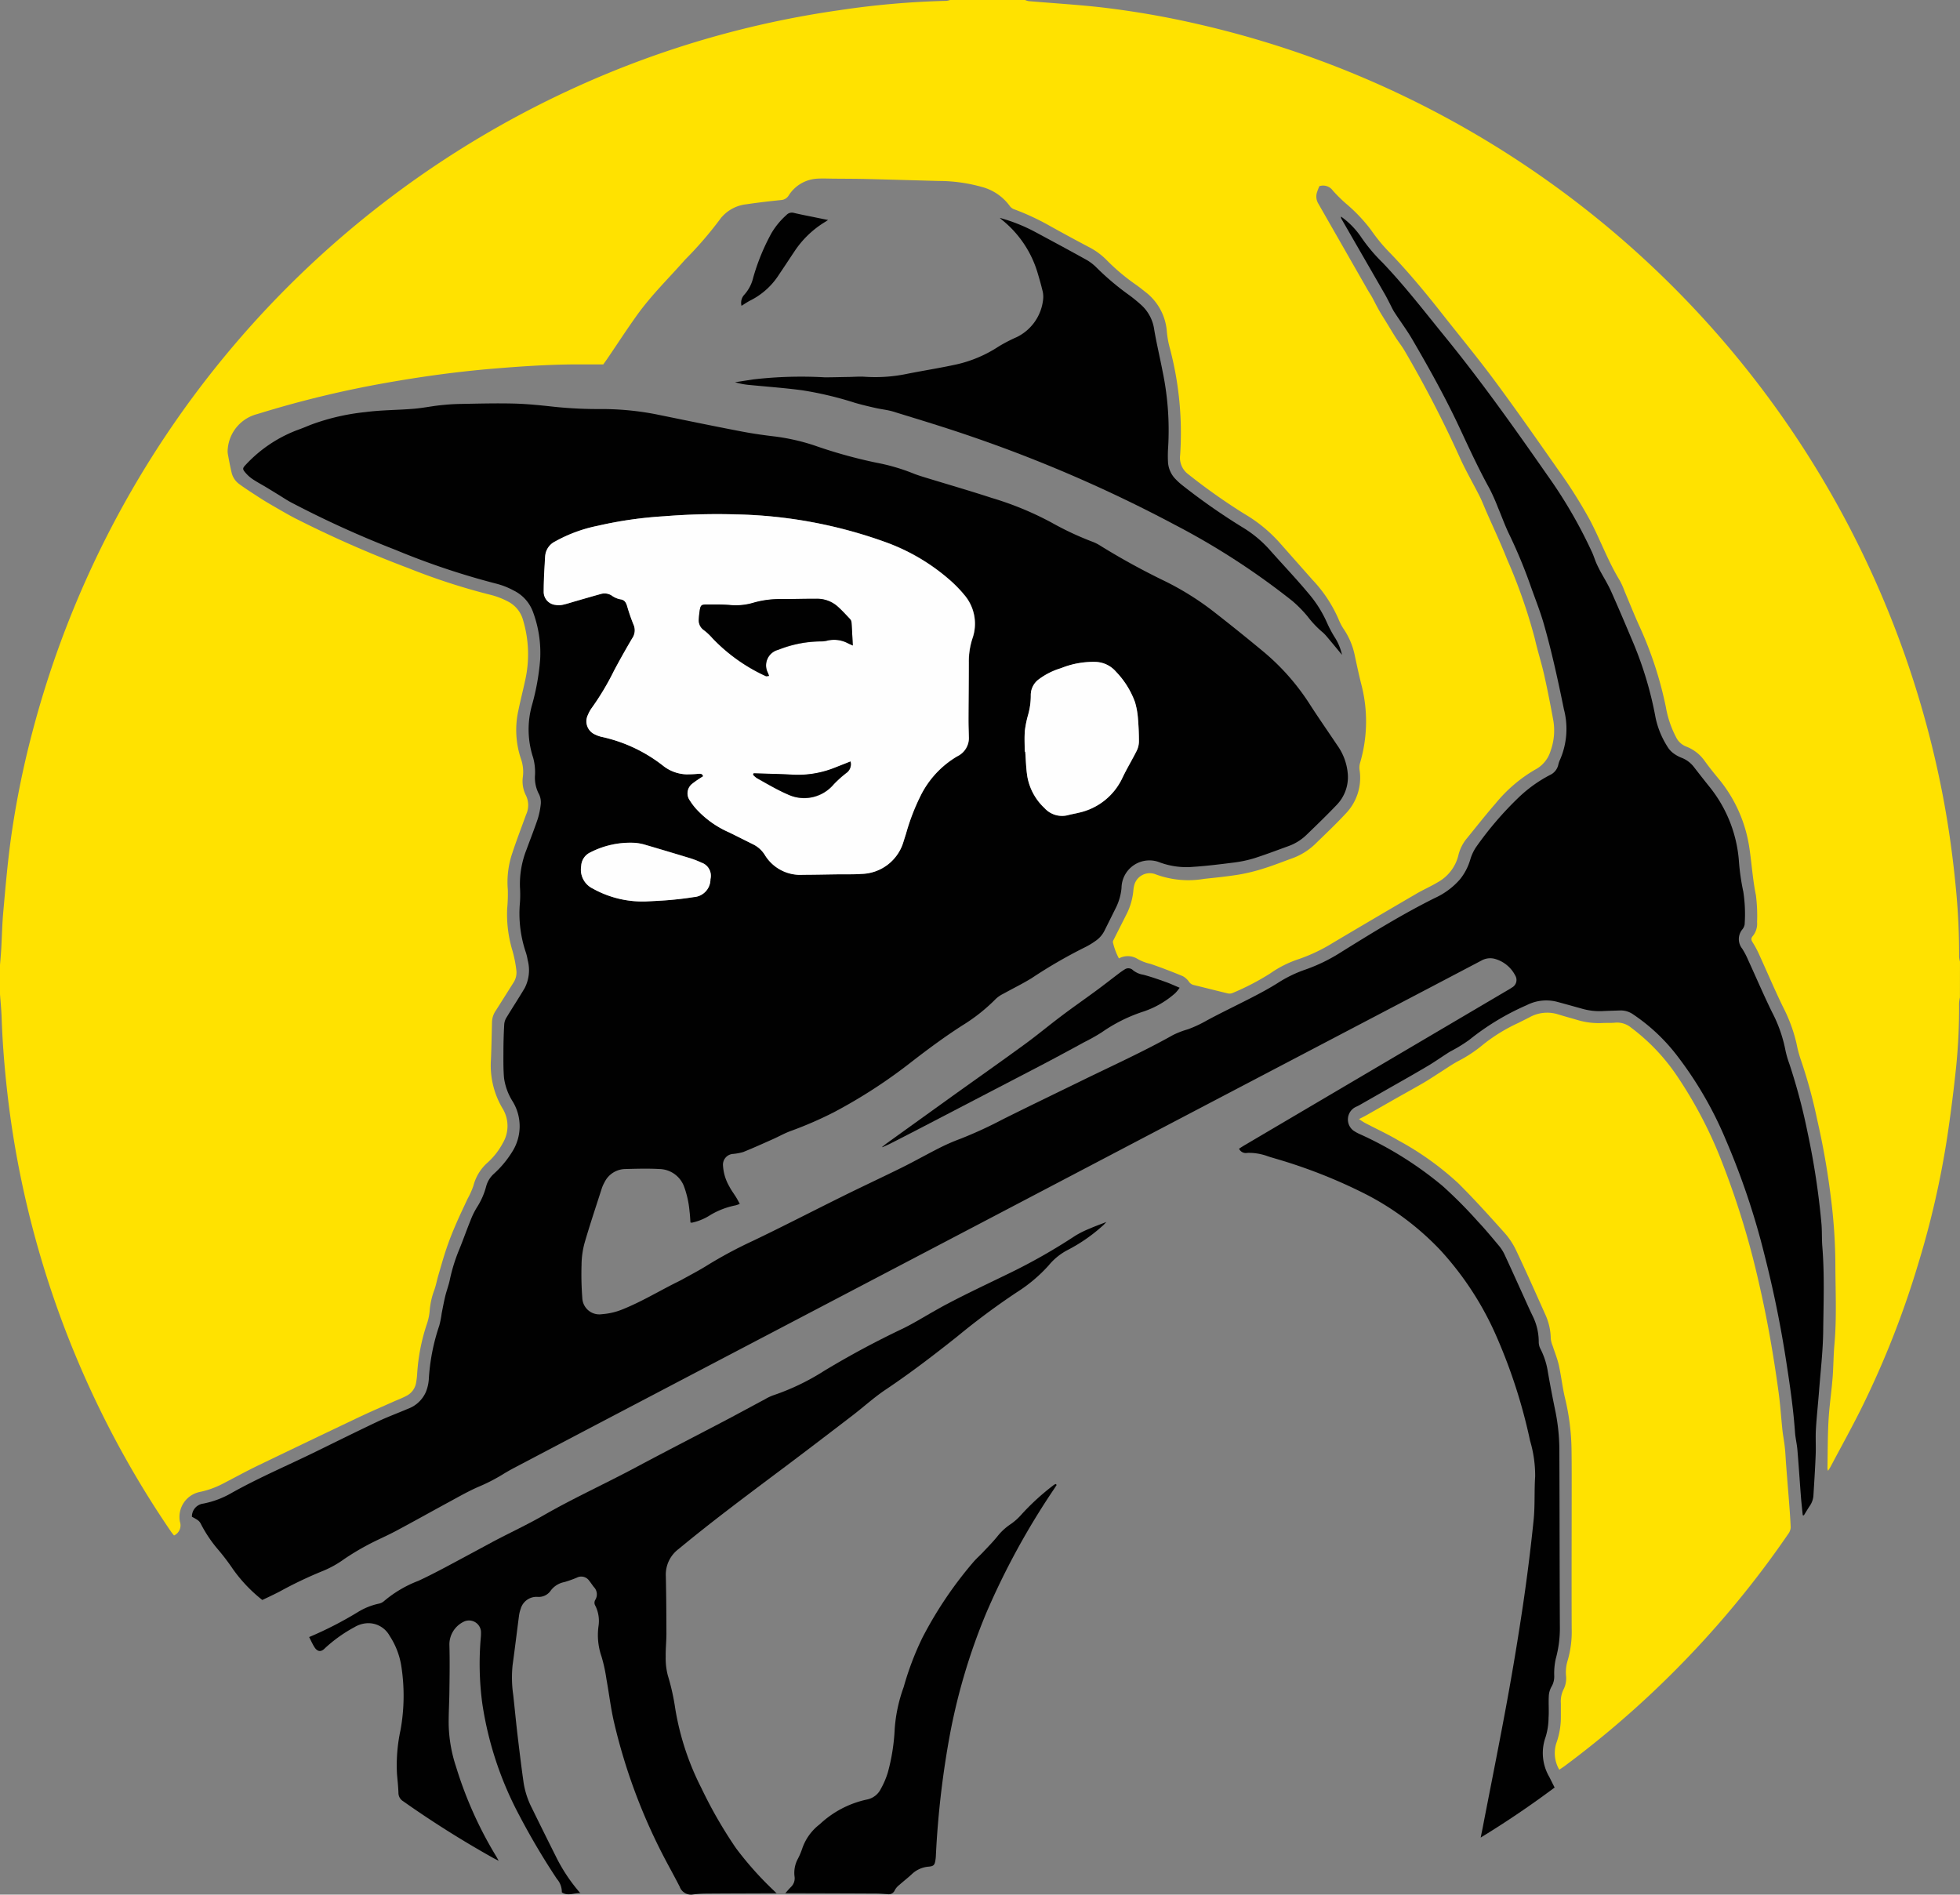 <svg xmlns="http://www.w3.org/2000/svg" width="116.624" height="112.729" viewBox="0 0 116.624 112.729">
  <rect x="0" y="0" width="116.624" height="112.729" fill="#808080" stroke="none"/>
  <g id="logo" transform="translate(0 0.04)">
    <path id="Caminho_1574" data-name="Caminho 1574" d="M550.69,68.424a2.524,2.524,0,0,0-.051.362,34.995,34.995,0,0,1-.174,3.764q-.214,2.06-.52,4.111a53.354,53.354,0,0,1-1.724,7.573,54.859,54.859,0,0,1-3.36,8.568c-.594,1.2-1.243,2.366-1.867,3.546-.038.07-.084.136-.152.247a.653.653,0,0,1-.035-.139c.018-.959.011-1.918.065-2.875.047-.841.174-1.674.241-2.52.054-.67.049-1.348.112-2.019.135-1.54.061-3.082.054-4.622A32.516,32.516,0,0,0,543,80.256a45.186,45.186,0,0,0-.81-4.584,29.627,29.627,0,0,0-.944-3.467,7.146,7.146,0,0,1-.277-1.023,9.28,9.28,0,0,0-.8-2.177c-.5-1.026-.945-2.078-1.419-3.115a5.593,5.593,0,0,0-.384-.723c-.095-.146-.124-.253,0-.394a1.161,1.161,0,0,0,.254-.831,9.8,9.8,0,0,0-.07-1.6c-.192-.932-.248-1.878-.389-2.814a8.37,8.37,0,0,0-1.874-4.165c-.27-.326-.533-.656-.781-1a2.387,2.387,0,0,0-1.088-.857,1.126,1.126,0,0,1-.616-.558,6.1,6.1,0,0,1-.61-1.8,22.363,22.363,0,0,0-1.6-4.868c-.3-.664-.57-1.346-.855-2.019a4.688,4.688,0,0,0-.277-.626c-.7-1.14-1.152-2.4-1.773-3.585a28.742,28.742,0,0,0-1.9-3.013c-1.25-1.785-2.5-3.578-3.8-5.331-.992-1.339-2.059-2.626-3.091-3.937-.976-1.24-1.981-2.455-3.073-3.594a10.218,10.218,0,0,1-1.181-1.421,9.633,9.633,0,0,0-1.485-1.562,8.906,8.906,0,0,1-.781-.773.711.711,0,0,0-.8-.262,3.806,3.806,0,0,0-.142.364.818.818,0,0,0,.071.661q1.473,2.573,2.944,5.147c.085.148.183.29.266.44.136.25.258.507.4.754.127.229.269.446.406.67.2.321.388.644.591.961.177.277.386.536.55.821a68.311,68.311,0,0,1,3.242,6.267c.356.8.8,1.562,1.2,2.351.167.335.3.689.453,1.033.4.911.824,1.81,1.188,2.733A32.06,32.06,0,0,1,525.4,47.1c.16.712.387,1.409.548,2.12.205.913.384,1.831.552,2.752a3.572,3.572,0,0,1-.167,1.785,1.861,1.861,0,0,1-.94,1.127,8.691,8.691,0,0,0-2.331,2c-.584.67-1.136,1.373-1.7,2.066a2.481,2.481,0,0,0-.511,1,2.506,2.506,0,0,1-1.227,1.621c-.419.254-.873.446-1.3.7q-2.471,1.44-4.93,2.9a10.108,10.108,0,0,1-2.035.972,6.438,6.438,0,0,0-1.708.856,14.872,14.872,0,0,1-2.245,1.166.473.473,0,0,1-.295.019c-.676-.163-1.349-.335-2.027-.5a.461.461,0,0,1-.266-.189,1.08,1.08,0,0,0-.373-.335c-.631-.261-1.27-.508-1.916-.729a2.727,2.727,0,0,1-.781-.3,1.1,1.1,0,0,0-1.1-.025,3.905,3.905,0,0,1-.356-.953c-.019-.059.037-.148.071-.216.241-.48.485-.959.726-1.438a3.906,3.906,0,0,0,.419-1.437,1.727,1.727,0,0,1,.058-.335.953.953,0,0,1,1.116-.67.66.66,0,0,1,.132.038,5.585,5.585,0,0,0,2.9.278c.7-.074,1.409-.146,2.108-.261a10.824,10.824,0,0,0,1.457-.363c.558-.173,1.1-.389,1.644-.587a3.847,3.847,0,0,0,1.393-.853c.615-.6,1.239-1.186,1.821-1.814a3.071,3.071,0,0,0,.828-2.619,1,1,0,0,1,.031-.4,8.728,8.728,0,0,0,.077-4.669c-.149-.585-.273-1.177-.4-1.768a4.328,4.328,0,0,0-.653-1.534,3.237,3.237,0,0,1-.3-.574,8.076,8.076,0,0,0-1.443-2.232c-.037-.044-.079-.081-.117-.125l-1.884-2.129a8.7,8.7,0,0,0-2.165-1.79,36.039,36.039,0,0,1-3.33-2.352,1.22,1.22,0,0,1-.491-1.137,19.65,19.65,0,0,0-.624-6.415,5.5,5.5,0,0,1-.166-.943,3.27,3.27,0,0,0-1.289-2.366c-.189-.15-.376-.3-.572-.436a12.283,12.283,0,0,1-1.752-1.482,4.081,4.081,0,0,0-1.021-.741q-1.2-.633-2.378-1.29a14.621,14.621,0,0,0-2.048-.951.568.568,0,0,1-.271-.183,3,3,0,0,0-1.688-1.159,9.487,9.487,0,0,0-2.538-.352c-1.426-.039-2.853-.081-4.281-.117-.617-.015-1.234-.015-1.851-.02-.376,0-.754-.023-1.128,0a2.147,2.147,0,0,0-1.679.991.571.571,0,0,1-.461.281c-.682.069-1.363.148-2.04.249a2.268,2.268,0,0,0-1.443.716.977.977,0,0,0-.09.1,22.222,22.222,0,0,1-2.138,2.485c-.95,1.082-1.987,2.088-2.831,3.26-.588.816-1.135,1.659-1.7,2.491-.1.151-.206.3-.335.478h-1.736c-1.623.013-3.236.121-4.858.257-2.141.18-4.266.474-6.381.85a62.1,62.1,0,0,0-7.612,1.848,2.339,2.339,0,0,0-1.756,2.061,1.116,1.116,0,0,0,.008.335c.068.369.137.74.223,1.1a1.179,1.179,0,0,0,.452.67c.385.282.79.538,1.192.8.249.161.5.314.759.462.434.251.867.506,1.31.741a67.06,67.06,0,0,0,6.826,3.007,38.356,38.356,0,0,0,4.946,1.6,4.646,4.646,0,0,1,.982.391A1.761,1.761,0,0,1,465.2,46a7.056,7.056,0,0,1,.112,3.59c-.127.591-.278,1.178-.4,1.77a5.378,5.378,0,0,0,.156,2.873,2.311,2.311,0,0,1,.112,1.079,1.868,1.868,0,0,0,.187,1.1,1.321,1.321,0,0,1,.012,1.124c-.28.772-.576,1.54-.832,2.321a5.356,5.356,0,0,0-.261,2.16,9.551,9.551,0,0,1-.038,1.128,7.465,7.465,0,0,0,.314,2.5,7.357,7.357,0,0,1,.233,1.171,1.107,1.107,0,0,1-.186.751c-.347.549-.691,1.1-1.041,1.647a1.273,1.273,0,0,0-.223.67c-.018.753-.031,1.506-.064,2.26a5.016,5.016,0,0,0,.691,2.886,1.992,1.992,0,0,1,.019,2.058,4.232,4.232,0,0,1-.909,1.166,2.746,2.746,0,0,0-.843,1.379,4.845,4.845,0,0,1-.348.776c-.243.528-.5,1.052-.724,1.586-.194.446-.375.908-.532,1.373-.18.529-.328,1.068-.485,1.6-.083.285-.136.579-.234.858a4.5,4.5,0,0,0-.281,1.264,3.328,3.328,0,0,1-.176.8,11.518,11.518,0,0,0-.568,2.95,4.605,4.605,0,0,1-.062.51,1.071,1.071,0,0,1-.595.793c-.251.133-.52.232-.781.348-.67.3-1.339.587-2,.9q-3.013,1.433-6.026,2.885c-.709.343-1.4.723-2.1,1.085a5.272,5.272,0,0,1-1.415.5,1.517,1.517,0,0,0-1.135,1.769.663.663,0,0,1-.352.811c-.06-.077-.126-.152-.182-.233a57.99,57.99,0,0,1-8.911-20.95q-.509-2.448-.8-4.935c-.18-1.543-.309-3.09-.363-4.644-.017-.51-.069-1.02-.106-1.53V66.571c.028-.335.06-.678.08-1.018.042-.741.055-1.484.122-2.222.128-1.421.249-2.844.44-4.257a54.186,54.186,0,0,1,1.274-6.371,58.425,58.425,0,0,1,32.8-38.636A57.337,57.337,0,0,1,484,9.689a50.86,50.86,0,0,1,6.377-.558,1.054,1.054,0,0,0,.223-.051h4.464a.979.979,0,0,0,.208.067c1.434.122,2.87.208,4.3.367a52.7,52.7,0,0,1,5.832,1.013A58.376,58.376,0,0,1,549.65,56.308c.377,1.952.644,3.919.825,5.9q.173,1.9.167,3.794a1.678,1.678,0,0,0,.051.292Z" transform="translate(-434.07 -9.12)" fill="#ffe200"/>
    <path id="Caminho_1577" data-name="Caminho 1577" d="M632.239,201.955c-.038-.385-.083-.768-.112-1.153-.07-.911-.128-1.821-.205-2.732-.029-.352-.118-.7-.143-1.05-.1-1.426-.309-2.837-.527-4.247q-.5-3.236-1.312-6.4a44.2,44.2,0,0,0-2.284-6.77,22.322,22.322,0,0,0-2.874-4.967,11.059,11.059,0,0,0-2.632-2.481,1.283,1.283,0,0,0-.77-.235c-.365.013-.731.021-1.095.04a3.815,3.815,0,0,1-1.219-.156c-.483-.133-.965-.27-1.451-.4a2.557,2.557,0,0,0-1.8.2,15.019,15.019,0,0,0-3.418,2.066,8.92,8.92,0,0,1-1.136.694c-.4.248-.781.518-1.175.763-.367.223-.745.439-1.116.654-.415.239-.831.474-1.248.711l-1.871,1.067c-.089.051-.187.087-.276.138a.83.83,0,0,0-.081,1.364,2.417,2.417,0,0,0,.446.242,21.516,21.516,0,0,1,4.859,3.051,26.6,26.6,0,0,1,2.1,2.111c.446.472.862.975,1.279,1.474a2.4,2.4,0,0,1,.326.521c.372.8.731,1.6,1.095,2.4.184.405.363.813.558,1.215a3.46,3.46,0,0,1,.373,1.55.9.9,0,0,0,.1.427,4.472,4.472,0,0,1,.446,1.394q.212,1.2.458,2.385a11.8,11.8,0,0,1,.223,2.316c.015,3.459.013,6.928.03,10.39a6.854,6.854,0,0,1-.245,1.962,3.992,3.992,0,0,0-.09,1.017,1.191,1.191,0,0,1-.166.646,1.253,1.253,0,0,0-.158.579c-.022.422.016.847-.013,1.269a4.055,4.055,0,0,1-.177,1.143,2.812,2.812,0,0,0,.223,2.376c.1.2.2.405.315.626-1.414,1.055-2.854,2.034-4.4,2.978.059-.3.112-.535.154-.772.478-2.465.973-4.927,1.425-7.4q.512-2.8.93-5.609.377-2.54.639-5.1c.089-.86.034-1.735.093-2.6a7.262,7.262,0,0,0-.3-2.12,32.178,32.178,0,0,0-1.986-6.182,18.5,18.5,0,0,0-3.362-5.176,16.509,16.509,0,0,0-4.406-3.309,30.947,30.947,0,0,0-5.4-2.13c-.152-.047-.307-.088-.458-.141a3.245,3.245,0,0,0-1.207-.2.442.442,0,0,1-.5-.249c.088-.057.172-.112.258-.165l15.546-9.161c.148-.087.3-.171.44-.267a.509.509,0,0,0,.189-.713,1.952,1.952,0,0,0-1.147-.969,1.06,1.06,0,0,0-.86.079q-2.678,1.409-5.363,2.814l-12.945,6.785-11.03,5.787-12.911,6.767q-5.5,2.882-11,5.768l-4.3,2.261c-.241.127-.48.263-.712.407a10.515,10.515,0,0,1-1.4.716c-.575.248-1.123.558-1.674.859-1.084.586-2.157,1.19-3.244,1.769-.558.3-1.134.539-1.686.835a15.191,15.191,0,0,0-1.407.845,6.028,6.028,0,0,1-1.251.7,24.48,24.48,0,0,0-2.592,1.234c-.335.174-.677.335-1.03.5a8.814,8.814,0,0,1-1.741-1.828,13.38,13.38,0,0,0-.868-1.146,7.86,7.86,0,0,1-1.02-1.5c-.112-.233-.168-.264-.558-.478a.772.772,0,0,1,.67-.781,5.392,5.392,0,0,0,1.661-.618c1.631-.919,3.357-1.649,5.037-2.472,1.239-.606,2.475-1.22,3.722-1.81.577-.272,1.178-.491,1.764-.743a1.861,1.861,0,0,0,1.067-1,2.488,2.488,0,0,0,.172-.728,12.115,12.115,0,0,1,.623-3.215,5.556,5.556,0,0,0,.145-.736c.069-.345.132-.691.215-1.033.078-.32.2-.632.267-.954a10.211,10.211,0,0,1,.542-1.762c.24-.58.446-1.174.682-1.755a4.552,4.552,0,0,1,.39-.8,4.341,4.341,0,0,0,.558-1.278,1.541,1.541,0,0,1,.446-.715,6.077,6.077,0,0,0,1.148-1.4,2.825,2.825,0,0,0-.018-2.9,3.518,3.518,0,0,1-.519-1.4c-.045-.508-.039-1.024-.037-1.537q0-.838.049-1.674a.91.91,0,0,1,.142-.407c.354-.585.73-1.156,1.077-1.743a2.33,2.33,0,0,0,.174-1.665,2.887,2.887,0,0,0-.112-.464,7.21,7.21,0,0,1-.346-2.971,6.787,6.787,0,0,0,0-.893,5.591,5.591,0,0,1,.391-2.245c.223-.61.463-1.215.67-1.831a4.646,4.646,0,0,0,.173-.834,1.116,1.116,0,0,0-.139-.7,2.092,2.092,0,0,1-.2-1.062,3.257,3.257,0,0,0-.112-1.044,5.342,5.342,0,0,1-.064-3.135,13.962,13.962,0,0,0,.482-2.692,6.981,6.981,0,0,0-.433-2.858,2.3,2.3,0,0,0-1.152-1.261,4.5,4.5,0,0,0-1.017-.4,44.613,44.613,0,0,1-5.994-2.009,60.075,60.075,0,0,1-6.225-2.829c-.261-.138-.507-.307-.76-.461s-.487-.3-.731-.446c-.273-.163-.558-.314-.821-.492a2.156,2.156,0,0,1-.425-.394c-.162-.19-.142-.253.03-.435a8.091,8.091,0,0,1,3.2-2.12c.223-.081.446-.175.67-.266a13.122,13.122,0,0,1,3.254-.758c.966-.128,1.936-.117,2.9-.2.5-.041.994-.143,1.493-.2.408-.045.819-.078,1.228-.085,1.085-.02,2.17-.05,3.255-.022.82.022,1.64.112,2.455.2a25.064,25.064,0,0,0,2.668.125,16.993,16.993,0,0,1,3.267.306c1.7.345,3.4.7,5.1,1.024.683.132,1.374.23,2.066.31a12.479,12.479,0,0,1,2.265.518,29.26,29.26,0,0,0,3.721,1.036,11.625,11.625,0,0,1,2.232.656c.233.091.474.163.713.237,1.308.4,2.625.781,3.922,1.205a18.812,18.812,0,0,1,3.536,1.457,18.122,18.122,0,0,0,2.506,1.169,2.509,2.509,0,0,1,.425.223,42.018,42.018,0,0,0,3.84,2.106,16.9,16.9,0,0,1,2.9,1.817q1.46,1.138,2.886,2.32a13.658,13.658,0,0,1,2.79,3.134c.536.837,1.107,1.65,1.658,2.477a3.39,3.39,0,0,1,.639,1.785,2.375,2.375,0,0,1-.67,1.779c-.584.612-1.193,1.2-1.8,1.785a2.991,2.991,0,0,1-1.07.663c-.67.244-1.346.5-2.031.72a7.241,7.241,0,0,1-1.236.259c-.792.1-1.587.2-2.384.252a4.6,4.6,0,0,1-1.984-.257,1.66,1.66,0,0,0-2.293,1.511,3.324,3.324,0,0,1-.335,1.18c-.223.446-.446.9-.67,1.347a1.6,1.6,0,0,1-.558.639,4.429,4.429,0,0,1-.616.369A29.066,29.066,0,0,0,586.355,170c-.545.335-1.116.612-1.674.922a1.849,1.849,0,0,0-.446.3,10.566,10.566,0,0,1-1.981,1.576c-1.048.67-2.05,1.412-3.035,2.174a30.843,30.843,0,0,1-4.62,3A22.771,22.771,0,0,1,572,179.1c-.362.134-.7.328-1.053.484-.582.26-1.163.522-1.754.76a3.209,3.209,0,0,1-.6.112.64.64,0,0,0-.6.7,2.788,2.788,0,0,0,.374,1.234c.112.223.268.424.4.637.076.123.142.251.223.4a1.757,1.757,0,0,1-.252.09,4.687,4.687,0,0,0-1.492.571,3.3,3.3,0,0,1-1.1.459.446.446,0,0,1-.09-.01c-.017-.218-.025-.446-.055-.664a5.688,5.688,0,0,0-.335-1.5,1.6,1.6,0,0,0-1.464-1.018c-.67-.038-1.348-.017-2.022,0a1.4,1.4,0,0,0-1.239.79,2.145,2.145,0,0,0-.165.374c-.348,1.086-.712,2.167-1.029,3.263a5.208,5.208,0,0,0-.172,1.283,18.359,18.359,0,0,0,.045,1.951,1.013,1.013,0,0,0,1.165.976,4,4,0,0,0,1.259-.3c1.04-.42,2-.989,3-1.5.172-.089.349-.17.518-.263.508-.282,1.026-.55,1.517-.859a26.242,26.242,0,0,1,2.714-1.451c1.785-.855,3.552-1.77,5.331-2.649,1.166-.577,2.343-1.125,3.508-1.7.755-.375,1.491-.792,2.244-1.172a11.885,11.885,0,0,1,1.253-.546,25.086,25.086,0,0,0,2.514-1.157c1.582-.788,3.175-1.556,4.763-2.331,1.793-.876,3.613-1.7,5.356-2.678a5.1,5.1,0,0,1,.893-.345,7.405,7.405,0,0,0,1.144-.536c.893-.48,1.81-.915,2.711-1.382.5-.257.988-.524,1.462-.818a7.555,7.555,0,0,1,1.623-.8,10.173,10.173,0,0,0,2.21-1.076c1.812-1.127,3.628-2.247,5.543-3.2a4.4,4.4,0,0,0,1.5-1.116,3.379,3.379,0,0,0,.6-1.144,2.781,2.781,0,0,1,.335-.742,20.2,20.2,0,0,1,2.6-3.026,8.108,8.108,0,0,1,1.81-1.288.883.883,0,0,0,.5-.608,1.464,1.464,0,0,1,.112-.323,4.581,4.581,0,0,0,.223-2.981c-.349-1.711-.72-3.417-1.2-5.094-.231-.8-.547-1.571-.82-2.358a29.817,29.817,0,0,0-1.269-3.029c-.234-.493-.418-1.011-.632-1.515a11.8,11.8,0,0,0-.5-1.125c-.647-1.169-1.205-2.38-1.77-3.591-.849-1.822-1.828-3.578-2.84-5.313-.321-.549-.706-1.06-1.051-1.595-.123-.191-.213-.4-.319-.6-.079-.152-.154-.306-.239-.453q-1.3-2.256-2.6-4.513a.192.192,0,0,1-.02-.129,4.823,4.823,0,0,1,1.184,1.206,9.944,9.944,0,0,0,1.268,1.515c1.339,1.4,2.514,2.929,3.734,4.427,2.168,2.659,4.147,5.457,6.109,8.268a28.182,28.182,0,0,1,2.656,4.592c.088.2.15.405.234.6.068.157.147.309.223.459.223.412.472.81.662,1.234.461,1.031.9,2.072,1.339,3.113a21.739,21.739,0,0,1,1.309,4.421,5.186,5.186,0,0,0,.774,1.812,1.429,1.429,0,0,0,.4.364,1.94,1.94,0,0,0,.4.2,1.709,1.709,0,0,1,.719.558c.315.407.632.812.955,1.212a7.993,7.993,0,0,1,1.712,4.436,13.332,13.332,0,0,0,.258,1.759,8.809,8.809,0,0,1,.077,1.945.642.642,0,0,1-.144.3.907.907,0,0,0,0,1.137,4.688,4.688,0,0,1,.348.663c.475,1.036.924,2.086,1.425,3.11a8.308,8.308,0,0,1,.781,2.18,5.653,5.653,0,0,0,.25.893,35.466,35.466,0,0,1,1.094,4.129,45.173,45.173,0,0,1,.81,5.313c.049.475.021.96.059,1.437.136,1.674.071,3.359.052,5.036-.015,1.173-.153,2.343-.243,3.516-.059.773-.145,1.546-.191,2.319-.029.5.007,1-.013,1.508-.031.8-.084,1.6-.132,2.394a1.228,1.228,0,0,1-.21.642c-.127.186-.241.384-.36.576Zm-65.428-43.967a6.917,6.917,0,0,0-.635.434.724.724,0,0,0-.147,1.013,3.9,3.9,0,0,0,.325.441,5.908,5.908,0,0,0,2.009,1.451c.48.237.959.478,1.438.716a1.691,1.691,0,0,1,.693.632,2.464,2.464,0,0,0,2.265,1.164c.651,0,1.3-.016,1.951-.025.5-.008,1,.01,1.508-.026a2.672,2.672,0,0,0,2.53-1.962c.05-.152.1-.3.145-.456a12.705,12.705,0,0,1,.829-2.17,5.635,5.635,0,0,1,2.223-2.406,1.206,1.206,0,0,0,.684-1.165c-.007-.32-.022-.639-.021-.959,0-1.154.02-2.308.019-3.459a4.416,4.416,0,0,1,.211-1.414,2.64,2.64,0,0,0-.482-2.607,7.675,7.675,0,0,0-.757-.791,12,12,0,0,0-3.946-2.352,27.8,27.8,0,0,0-8.914-1.645,40.418,40.418,0,0,0-4.24.112,24.023,24.023,0,0,0-3.96.569,8.756,8.756,0,0,0-2.525.93,1.062,1.062,0,0,0-.594.893c-.041.694-.085,1.388-.086,2.083a.78.78,0,0,0,.705.8,1.15,1.15,0,0,0,.446-.013c.256-.056.5-.142.757-.213.493-.142.985-.286,1.48-.422a.789.789,0,0,1,.657.089,1.28,1.28,0,0,0,.5.223c.259.028.346.181.413.387a11.18,11.18,0,0,0,.377,1.1.833.833,0,0,1-.071.838c-.368.629-.729,1.264-1.072,1.908a15.76,15.76,0,0,1-1.332,2.232,1.982,1.982,0,0,0-.231.418.856.856,0,0,0,.413,1.158,1.86,1.86,0,0,0,.384.141,9.026,9.026,0,0,1,3.657,1.707,2.355,2.355,0,0,0,1.388.527,7.013,7.013,0,0,0,.716-.03C566.633,157.832,566.769,157.81,566.811,157.988Zm19.138-1.465h.026c.04.5.047,1,.128,1.5a3.361,3.361,0,0,0,1.019,1.861,1.413,1.413,0,0,0,1.406.418c.21-.055.425-.089.635-.143a3.749,3.749,0,0,0,2.6-2.085c.259-.545.575-1.061.844-1.6a1.284,1.284,0,0,0,.133-.558c0-.479-.021-.959-.064-1.435a4.6,4.6,0,0,0-.17-.9,5.194,5.194,0,0,0-1.134-1.814,1.674,1.674,0,0,0-1.227-.58,5.12,5.12,0,0,0-2.038.373,4.133,4.133,0,0,0-1.31.653,1.161,1.161,0,0,0-.491.971,4.185,4.185,0,0,1-.158,1.147,6.3,6.3,0,0,0-.193.935c-.038.416-.012.839-.012,1.261Zm-22.576,8.912c.368-.021.893-.039,1.415-.085.488-.042.977-.1,1.46-.176a1.064,1.064,0,0,0,1-1.07.827.827,0,0,0-.544-.984,5.157,5.157,0,0,0-.7-.272q-1.356-.415-2.717-.811a3.116,3.116,0,0,0-.538-.094,5.2,5.2,0,0,0-2.644.566.938.938,0,0,0-.549.813,1.245,1.245,0,0,0,.684,1.339A6.037,6.037,0,0,0,563.373,165.434Z" transform="translate(-524.972 -111.838)" fill="#010101"/>
    <path id="Caminho_1578" data-name="Caminho 1578" d="M1170.6,594.042a1.957,1.957,0,0,1-.178-1.575,4.551,4.551,0,0,0,.271-1.579V590.1a1.616,1.616,0,0,1,.184-.883,1.46,1.46,0,0,0,.125-.761,2.355,2.355,0,0,1,.076-.846,6.078,6.078,0,0,0,.26-1.957c-.012-2.9,0-5.8,0-8.711,0-.67,0-1.349-.011-2.023a13.785,13.785,0,0,0-.385-2.982c-.154-.642-.223-1.3-.366-1.95-.088-.4-.248-.781-.372-1.171a1.567,1.567,0,0,1-.112-.423,3.516,3.516,0,0,0-.306-1.395c-.577-1.293-1.152-2.587-1.758-3.866a4.393,4.393,0,0,0-.7-1.05c-.893-.994-1.786-1.989-2.735-2.93a17.565,17.565,0,0,0-3.559-2.548c-.647-.383-1.339-.7-2-1.049-.1-.054-.2-.126-.354-.223.174-.091.283-.145.388-.2l1.756-1c.566-.32,1.135-.633,1.7-.961.324-.189.635-.4.952-.6.366-.231.722-.483,1.1-.687a8.1,8.1,0,0,0,1.506-1,10.082,10.082,0,0,1,2.1-1.284c.214-.112.43-.214.642-.325a2.153,2.153,0,0,1,1.69-.181c.382.118.768.223,1.151.335a4.384,4.384,0,0,0,1.522.183c.251-.012.5.007.753-.021a1.308,1.308,0,0,1,.945.307,11.833,11.833,0,0,1,2.781,2.956,25.77,25.77,0,0,1,2.653,5.133,49.582,49.582,0,0,1,2.183,7.2c.49,2.126.859,4.275,1.152,6.436.1.734.146,1.476.223,2.214.038.352.112.7.145,1.051.035.306.045.614.068.921.05.648.1,1.3.154,1.945.047.626.1,1.252.125,1.879a.742.742,0,0,1-.161.4q-1.483,2.166-3.16,4.185a58.385,58.385,0,0,1-10.155,9.624C1170.811,593.9,1170.718,593.959,1170.6,594.042Z" transform="translate(-1077.819 -488.784)" fill="#ffe200"/>
    <path id="Caminho_1579" data-name="Caminho 1579" d="M626.653,700.518h-.4c-1.257.006-2.514.007-3.772.017a6.66,6.66,0,0,0-.817.056.713.713,0,0,1-.781-.473c-.286-.558-.59-1.108-.884-1.663a34.2,34.2,0,0,1-3.013-8.087c-.2-.853-.3-1.731-.459-2.6a9.237,9.237,0,0,0-.292-1.339,3.878,3.878,0,0,1-.176-1.822,2.029,2.029,0,0,0-.193-1.2.335.335,0,0,1,0-.349.623.623,0,0,0-.085-.761c-.1-.125-.185-.261-.286-.385a.574.574,0,0,0-.732-.171,6.87,6.87,0,0,1-.736.261,1.324,1.324,0,0,0-.8.488.871.871,0,0,1-.818.392.978.978,0,0,0-.981.706,2.073,2.073,0,0,0-.1.4c-.129.984-.247,1.97-.383,2.953a7.163,7.163,0,0,0,.037,1.776c.09.817.168,1.635.264,2.455.112.93.223,1.859.357,2.79a5.009,5.009,0,0,0,.492,1.49q.7,1.432,1.413,2.852a10.068,10.068,0,0,0,1.467,2.207c-.4-.017-.739.19-1.1-.048a1.19,1.19,0,0,0-.295-.8,42.241,42.241,0,0,1-2.232-3.77,20.606,20.606,0,0,1-2.206-6.661,17.814,17.814,0,0,1-.089-3.931,2.641,2.641,0,0,0,.009-.376.715.715,0,0,0-1.05-.552,1.506,1.506,0,0,0-.828,1.358c.027.925.012,1.852,0,2.778-.006.663-.051,1.325-.042,1.986a8.563,8.563,0,0,0,.446,2.52,23.414,23.414,0,0,0,2.377,5.3c.04.064.074.131.152.27-.15-.075-.223-.112-.3-.153a60.627,60.627,0,0,1-5.383-3.389.58.58,0,0,1-.282-.5c-.012-.376-.055-.751-.087-1.127a9.921,9.921,0,0,1,.212-2.616,11.427,11.427,0,0,0,.048-3.784,4.549,4.549,0,0,0-.694-1.81,1.443,1.443,0,0,0-1.4-.752,1.674,1.674,0,0,0-.7.233,8.5,8.5,0,0,0-1.751,1.25c-.238.253-.462.211-.641-.086-.112-.185-.2-.383-.3-.577a21.992,21.992,0,0,0,2.91-1.493,3.95,3.95,0,0,1,1.2-.487.7.7,0,0,0,.364-.176,7.038,7.038,0,0,1,2.026-1.19c.548-.253,1.085-.531,1.618-.813.938-.5,1.866-1,2.8-1.505,1-.531,2.045-1.013,3.033-1.581,1.812-1.042,3.714-1.9,5.555-2.889,1.785-.951,3.578-1.871,5.365-2.81.757-.4,1.507-.809,2.26-1.211a2.983,2.983,0,0,1,.464-.223,13.874,13.874,0,0,0,3.04-1.456,52.881,52.881,0,0,1,4.7-2.525c.613-.3,1.2-.662,1.794-1,.269-.15.535-.306.807-.446,1.219-.646,2.467-1.227,3.708-1.833a34.5,34.5,0,0,0,3.931-2.234,5.692,5.692,0,0,1,.853-.426c.308-.136.627-.251,1.013-.4-.112.112-.162.174-.223.223a9.822,9.822,0,0,1-2.107,1.456,3.641,3.641,0,0,0-1.109.907,9.086,9.086,0,0,1-1.885,1.59,42.819,42.819,0,0,0-3.549,2.634c-1.384,1.1-2.79,2.178-4.264,3.165-.691.462-1.31,1.03-1.972,1.537-1.514,1.159-3.029,2.321-4.556,3.459-1.958,1.469-3.914,2.932-5.8,4.494a1.9,1.9,0,0,0-.753,1.6c.026,1.143.032,2.285.035,3.428,0,.455-.051.913-.042,1.368a4,4,0,0,0,.125,1.116,13.45,13.45,0,0,1,.446,2,16.093,16.093,0,0,0,1.546,4.694,26.771,26.771,0,0,0,2.064,3.587,19.894,19.894,0,0,0,2.281,2.553C626.541,700.414,626.57,700.441,626.653,700.518Z" transform="translate(-580.444 -587.909)" fill="#010101"/>
    <path id="Caminho_1580" data-name="Caminho 1580" d="M862.133,151.231c-.324-.389-.613-.743-.908-1.09a2.2,2.2,0,0,0-.316-.312,5.867,5.867,0,0,1-.816-.874,7.417,7.417,0,0,0-.909-.925,43.706,43.706,0,0,0-7-4.538,83.176,83.176,0,0,0-12.164-5.273c-1.519-.524-3.06-.988-4.6-1.463-.335-.1-.693-.133-1.037-.211-.411-.094-.822-.189-1.228-.308a21.02,21.02,0,0,0-3.125-.744c-1.018-.138-2.044-.21-3.067-.311a4.559,4.559,0,0,1-.946-.169l1.068-.167a24.889,24.889,0,0,1,4.276-.126c.446,0,.893-.014,1.339-.021.355,0,.711-.038,1.062-.011a9.282,9.282,0,0,0,2.519-.181c.973-.193,1.956-.345,2.924-.558a7.61,7.61,0,0,0,2.505-1.068,9.028,9.028,0,0,1,1.062-.55,2.821,2.821,0,0,0,1.579-2.256,1.442,1.442,0,0,0-.046-.541c-.084-.355-.187-.705-.291-1.055a6.375,6.375,0,0,0-2.09-3.111c-.05-.041-.1-.087-.154-.136a10.171,10.171,0,0,1,2.157.865c1.015.547,2.031,1.091,3.037,1.652a2.833,2.833,0,0,1,.588.465,15.776,15.776,0,0,0,1.912,1.61,9.141,9.141,0,0,1,.716.584,2.421,2.421,0,0,1,.781,1.48c.139.82.335,1.631.492,2.448a17.2,17.2,0,0,1,.335,4.563,7.187,7.187,0,0,0-.009.821,1.571,1.571,0,0,0,.469,1.074,3.6,3.6,0,0,0,.354.324,37.439,37.439,0,0,0,3.591,2.513,7.015,7.015,0,0,1,1.7,1.423c.743.835,1.515,1.647,2.232,2.505a7.094,7.094,0,0,1,1.116,1.762,7.157,7.157,0,0,0,.446.845A3.134,3.134,0,0,1,862.133,151.231Z" transform="translate(-782.282 -112.309)" fill="#010101"/>
    <path id="Caminho_1581" data-name="Caminho 1581" d="M868.946,800.369c-.065.1-.129.205-.2.307a44.651,44.651,0,0,0-3.98,7.291,36.033,36.033,0,0,0-2.252,7.7,53.9,53.9,0,0,0-.753,6.732,2.024,2.024,0,0,1-.025.272c-.045.323-.112.386-.431.411a1.639,1.639,0,0,0-1,.468c-.234.215-.488.41-.725.622a.978.978,0,0,0-.264.306.388.388,0,0,1-.439.237c-.223-.011-.454-.037-.681-.037q-2.567-.012-5.143-.017H852.8c.128-.144.223-.258.335-.369a.712.712,0,0,0,.215-.624,1.748,1.748,0,0,1,.2-1.058,4.031,4.031,0,0,0,.255-.6,3.055,3.055,0,0,1,1.044-1.451,5.894,5.894,0,0,1,2.814-1.474,1.17,1.17,0,0,0,.819-.629,4.941,4.941,0,0,0,.416-.969,11.742,11.742,0,0,0,.411-2.595,9.168,9.168,0,0,1,.536-2.5,17.407,17.407,0,0,1,1.116-2.94,23.523,23.523,0,0,1,3.083-4.557c.17-.185.358-.353.53-.536.281-.3.57-.591.829-.908a3.42,3.42,0,0,1,.767-.723,3.387,3.387,0,0,0,.669-.587,14.173,14.173,0,0,1,1.941-1.773.554.554,0,0,1,.112-.056Z" transform="translate(-806.073 -712.055)" fill="#010101"/>
    <path id="Caminho_1582" data-name="Caminho 1582" d="M904.47,536.007c.106-.083.21-.169.319-.248l3.895-2.8c1.421-1.017,2.849-2.022,4.26-3.051.739-.538,1.441-1.125,2.171-1.674.67-.508,1.368-.991,2.048-1.492.46-.335.909-.691,1.364-1.034a4.125,4.125,0,0,1,.365-.254.388.388,0,0,1,.5.042,1.292,1.292,0,0,0,.615.269c.446.118.893.275,1.329.43.264.094.52.214.832.345a2.532,2.532,0,0,1-.259.319,5.468,5.468,0,0,1-1.88,1.092,9.4,9.4,0,0,0-2.5,1.244,11.275,11.275,0,0,1-1.042.585q-.7.385-1.411.764-.558.3-1.116.593l-6.341,3.3q-1.339.7-2.678,1.382c-.15.077-.306.139-.46.21Z" transform="translate(-851.977 -467.809)" fill="#010101"/>
    <path id="Caminho_1583" data-name="Caminho 1583" d="M834.435,122.875c-.078.051-.123.084-.17.112a5.78,5.78,0,0,0-1.855,1.794c-.3.446-.589.893-.893,1.339a4.307,4.307,0,0,1-1.674,1.527c-.192.093-.367.218-.558.335a.71.71,0,0,1,.184-.681,2.3,2.3,0,0,0,.51-.991,12.7,12.7,0,0,1,1.087-2.651,4.521,4.521,0,0,1,.893-1.081.437.437,0,0,1,.435-.126c.421.1.845.18,1.269.267C833.9,122.769,834.144,122.817,834.435,122.875Z" transform="translate(-785.163 -109.826)" fill="#010101"/>
    <path id="Caminho_1584" data-name="Caminho 1584" d="M733.5,298.778c-.04-.174-.176-.153-.3-.147a7.015,7.015,0,0,1-.716.03,2.355,2.355,0,0,1-1.388-.527,9.026,9.026,0,0,0-3.657-1.707,1.858,1.858,0,0,1-.384-.141.856.856,0,0,1-.413-1.158,1.982,1.982,0,0,1,.231-.418,15.755,15.755,0,0,0,1.332-2.232c.344-.644.7-1.279,1.072-1.908a.832.832,0,0,0,.071-.838,11.183,11.183,0,0,1-.377-1.1c-.067-.206-.154-.359-.413-.387a1.28,1.28,0,0,1-.5-.223.789.789,0,0,0-.657-.089c-.494.136-.986.28-1.48.422-.252.071-.5.157-.757.213a1.149,1.149,0,0,1-.446.013.78.78,0,0,1-.705-.8c0-.7.045-1.389.086-2.083a1.063,1.063,0,0,1,.594-.893,8.753,8.753,0,0,1,2.525-.93,24.024,24.024,0,0,1,3.96-.569,38.725,38.725,0,0,1,4.24-.112,27.8,27.8,0,0,1,8.914,1.645,11.942,11.942,0,0,1,3.946,2.352,7.673,7.673,0,0,1,.757.791,2.641,2.641,0,0,1,.482,2.607,4.415,4.415,0,0,0-.211,1.414c0,1.154-.015,2.308-.019,3.459,0,.319.014.638.021.959a1.206,1.206,0,0,1-.684,1.165A5.607,5.607,0,0,0,746.409,300a12.7,12.7,0,0,0-.829,2.17c-.048.152-.095.3-.145.456a2.669,2.669,0,0,1-2.53,1.962c-.5.036-1,.018-1.508.026-.651.009-1.3.023-1.951.025a2.467,2.467,0,0,1-2.265-1.164,1.69,1.69,0,0,0-.693-.642c-.48-.239-.958-.48-1.438-.716a5.766,5.766,0,0,1-2.009-1.451,3.9,3.9,0,0,1-.325-.441.724.724,0,0,1,.147-1.013A6.932,6.932,0,0,1,733.5,298.778ZM742.409,291c-.027-.5-.046-.935-.077-1.372a.376.376,0,0,0-.1-.211c-.251-.263-.5-.537-.771-.773a1.851,1.851,0,0,0-1.24-.42c-.685,0-1.369.025-2.054.02a5.645,5.645,0,0,0-1.655.211,3.669,3.669,0,0,1-1.386.143c-.477-.042-.957-.032-1.437-.032-.286,0-.335.048-.384.325a5.241,5.241,0,0,0-.06.577.7.7,0,0,0,.3.616,3.407,3.407,0,0,1,.522.491,10.294,10.294,0,0,0,3.158,2.246c.042.025.112,0,.2-.007l-.054-.155a.959.959,0,0,1,.6-1.4,6.948,6.948,0,0,1,2.532-.5,1.617,1.617,0,0,0,.372-.043,1.751,1.751,0,0,1,1.228.147c.087.042.179.079.3.137Zm-5.9,7.606-.029.085a1.273,1.273,0,0,0,.223.2,20.013,20.013,0,0,0,1.84.971,2.294,2.294,0,0,0,2.74-.608,6.894,6.894,0,0,1,.736-.661.635.635,0,0,0,.258-.687c-.306.122-.591.235-.877.347a5.914,5.914,0,0,1-2.5.441c-.8-.049-1.6-.061-2.389-.088Z" transform="translate(-691.664 -252.628)" fill="#fefefe"/>
    <path id="Caminho_1585" data-name="Caminho 1585" d="M980.405,367.264c0-.422-.026-.845.008-1.262a6.293,6.293,0,0,1,.193-.935,4.187,4.187,0,0,0,.158-1.147,1.161,1.161,0,0,1,.491-.971,4.2,4.2,0,0,1,1.31-.653,5.12,5.12,0,0,1,2.038-.373,1.674,1.674,0,0,1,1.228.58,5.128,5.128,0,0,1,1.134,1.814,4.6,4.6,0,0,1,.17.9c.042.476.064.956.064,1.435a1.285,1.285,0,0,1-.133.558c-.269.54-.585,1.057-.844,1.6a3.738,3.738,0,0,1-2.6,2.085c-.21.054-.425.088-.635.143a1.4,1.4,0,0,1-1.406-.418,3.361,3.361,0,0,1-1.019-1.861c-.081-.492-.088-1-.128-1.5Z" transform="translate(-919.43 -322.582)" fill="#fefefe"/>
    <path id="Caminho_1586" data-name="Caminho 1586" d="M747.708,461.818a6.086,6.086,0,0,1-3.135-.769,1.253,1.253,0,0,1-.684-1.339.938.938,0,0,1,.549-.813,5.2,5.2,0,0,1,2.644-.566,3.118,3.118,0,0,1,.538.094q1.361.4,2.717.811a5.16,5.16,0,0,1,.7.269.825.825,0,0,1,.543.984,1.061,1.061,0,0,1-1,1.07c-.483.08-.972.134-1.46.176C748.6,461.779,748.076,461.8,747.708,461.818Z" transform="translate(-709.307 -408.221)" fill="#fefefe"/>
    <path id="Caminho_1587" data-name="Caminho 1587" d="M815.788,331.126c-.126-.058-.218-.095-.306-.141a1.751,1.751,0,0,0-1.227-.147,1.62,1.62,0,0,1-.373.044,6.946,6.946,0,0,0-2.532.5.959.959,0,0,0-.6,1.4l.054.155c-.085,0-.157.031-.2.007a10.294,10.294,0,0,1-3.158-2.246,3.4,3.4,0,0,0-.522-.491.7.7,0,0,1-.3-.616,5.27,5.27,0,0,1,.06-.577c.048-.277.1-.324.384-.325.48,0,.961-.01,1.437.032a3.668,3.668,0,0,0,1.386-.143,5.646,5.646,0,0,1,1.655-.211c.685,0,1.369-.025,2.054-.02a1.851,1.851,0,0,1,1.24.42c.275.237.52.51.771.773a.376.376,0,0,1,.1.211C815.742,330.191,815.761,330.629,815.788,331.126Z" transform="translate(-765.045 -292.762)" fill="#010101"/>
    <path id="Caminho_1588" data-name="Caminho 1588" d="M835.67,415.793c.794.027,1.591.039,2.386.085a5.915,5.915,0,0,0,2.5-.441c.286-.112.571-.223.877-.347a.635.635,0,0,1-.258.687,6.9,6.9,0,0,0-.737.661,2.294,2.294,0,0,1-2.74.608c-.637-.268-1.228-.639-1.84-.971a1.27,1.27,0,0,1-.223-.2Z" transform="translate(-790.828 -369.823)" fill="#010101"/>
  </g>
</svg>
